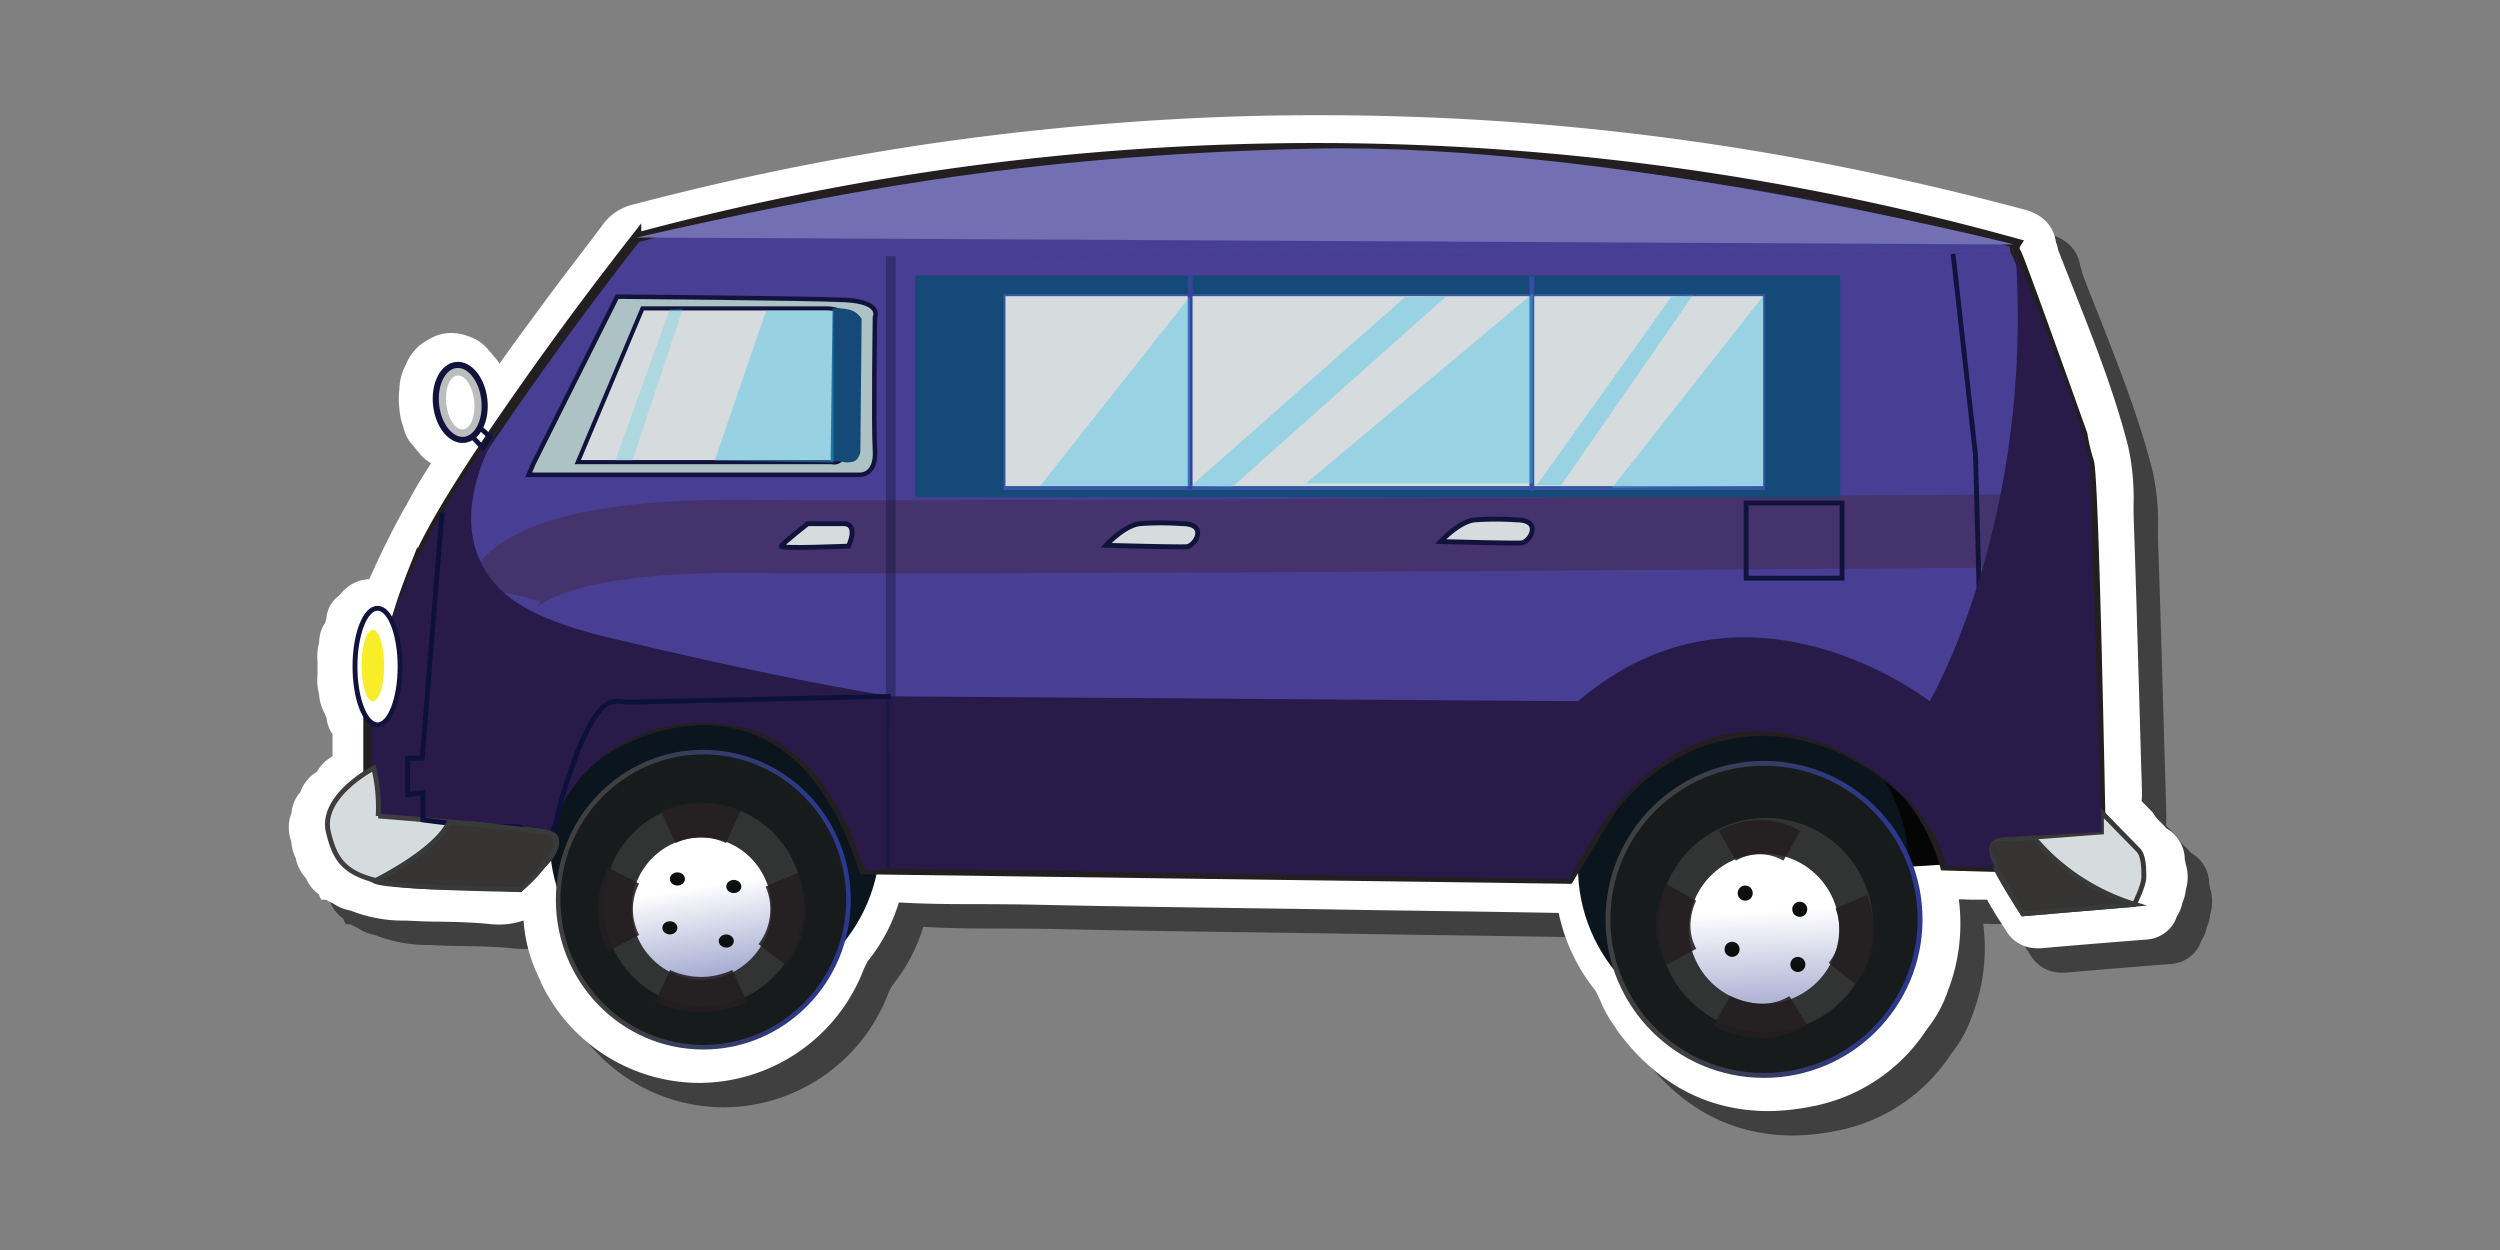 <svg id="Layer_54" data-name="Layer 54" xmlns="http://www.w3.org/2000/svg" xmlns:xlink="http://www.w3.org/1999/xlink" viewBox="0 0 512 256"><rect x="0" y="0" width="512" height="256" fill="#808080" stroke="none"/><defs><style>.cls-1{opacity:0.5;}.cls-2,.cls-22{fill:#fff;}.cls-3{fill:#050505;}.cls-4{fill:#0a151e;}.cls-14,.cls-5{fill:#171b1b;}.cls-11,.cls-12,.cls-13,.cls-14,.cls-16,.cls-17,.cls-18,.cls-19,.cls-20,.cls-21,.cls-22,.cls-25,.cls-27,.cls-28,.cls-37,.cls-41,.cls-43,.cls-44,.cls-5,.cls-8,.cls-9{stroke-miterlimit:10;}.cls-5{stroke:url(#linear-gradient);}.cls-6{fill:#323333;}.cls-7{fill:url(#linear-gradient-2);}.cls-8{fill:#483f95;}.cls-27,.cls-28,.cls-8{stroke:#231f20;}.cls-25,.cls-8{stroke-width:2px;}.cls-17,.cls-19,.cls-20,.cls-25,.cls-27,.cls-28,.cls-9{fill:none;}.cls-9{stroke:#443165;stroke-width:15px;opacity:0.84;}.cls-10{fill:#281b4a;}.cls-11,.cls-12,.cls-16,.cls-18{fill:#d6dcdd;}.cls-11{stroke:#3a3739;}.cls-12{stroke:#3f3d3d;}.cls-13{fill:#adc2c4;stroke-width:0.92px;}.cls-13,.cls-16,.cls-18,.cls-19,.cls-20,.cls-21,.cls-22,.cls-25{stroke:#12133c;}.cls-14{stroke-width:0.94px;stroke:url(#linear-gradient-3);}.cls-15{fill:url(#linear-gradient-4);}.cls-16{stroke-width:0.85px;}.cls-17{stroke:#0e103c;}.cls-19{stroke-width:0.99px;}.cls-21{fill:#bbbdbf;stroke-width:1.25px;}.cls-23{fill:#f9ec28;}.cls-24{fill:#154977;}.cls-25{opacity:0.39;}.cls-26{opacity:0.88;}.cls-27{stroke-width:7.18px;}.cls-28{stroke-width:7px;}.cls-29{fill:url(#linear-gradient-5);}.cls-30{fill:url(#linear-gradient-6);}.cls-31{fill:url(#linear-gradient-7);}.cls-32{fill:url(#linear-gradient-8);}.cls-33{fill:url(#linear-gradient-9);}.cls-34{fill:url(#linear-gradient-10);}.cls-35{fill:url(#linear-gradient-11);}.cls-36{fill:url(#linear-gradient-12);}.cls-37{fill:#353433;stroke:#373a39;}.cls-38,.cls-40,.cls-45,.cls-46,.cls-47,.cls-48,.cls-49{opacity:0.38;}.cls-39{opacity:0.64;fill:url(#linear-gradient-13);}.cls-40{fill:url(#linear-gradient-14);}.cls-41{stroke:#3456a5;stroke-width:0.84px;fill:url(#linear-gradient-15);}.cls-42{fill:#d6dcde;}.cls-43{stroke:#35449b;stroke-width:0.99px;fill:url(#linear-gradient-16);}.cls-44{stroke:#364fa1;stroke-width:0.98px;fill:url(#linear-gradient-17);}.cls-45{fill:url(#linear-gradient-18);}.cls-46{fill:url(#linear-gradient-19);}.cls-47{fill:url(#linear-gradient-20);}.cls-48{fill:url(#linear-gradient-21);}.cls-49{fill:url(#linear-gradient-22);}.cls-50{fill:#7270b3;}</style><linearGradient id="linear-gradient" x1="328.82" y1="188.29" x2="393.73" y2="188.29" gradientUnits="userSpaceOnUse"><stop offset="0.23" stop-color="#404041"/><stop offset="0.28" stop-color="#3e3f47"/><stop offset="0.59" stop-color="#343b6e"/><stop offset="0.84" stop-color="#2d3986"/><stop offset="1" stop-color="#2b388f"/></linearGradient><linearGradient id="linear-gradient-2" x1="360.78" y1="177.98" x2="363.21" y2="238.43" gradientUnits="userSpaceOnUse"><stop offset="0.14" stop-color="#fff"/><stop offset="0.43" stop-color="#b4b8d7"/><stop offset="0.82" stop-color="#525da4"/><stop offset="1" stop-color="#2b388f"/></linearGradient><linearGradient id="linear-gradient-3" x1="113.84" y1="184.25" x2="174.24" y2="184.25" xlink:href="#linear-gradient"/><linearGradient id="linear-gradient-4" x1="141.63" y1="173.23" x2="152.02" y2="238.16" gradientUnits="userSpaceOnUse"><stop offset="0.13" stop-color="#fff"/><stop offset="0.18" stop-color="#eeeff6"/><stop offset="0.4" stop-color="#a9afd2"/><stop offset="0.61" stop-color="#737cb5"/><stop offset="0.78" stop-color="#4c57a0"/><stop offset="0.92" stop-color="#344094"/><stop offset="1" stop-color="#2b388f"/></linearGradient><linearGradient id="linear-gradient-5" x1="136.75" y1="188.09" x2="137.82" y2="192.76" gradientUnits="userSpaceOnUse"><stop offset="0" stop-color="#33489d"/><stop offset="0" stop-color="#151717"/><stop offset="0.35" stop-color="#0d0f0f"/><stop offset="1" stop-color="#0b0d0d"/></linearGradient><linearGradient id="linear-gradient-6" x1="138.29" y1="178.08" x2="139.36" y2="182.75" xlink:href="#linear-gradient-5"/><linearGradient id="linear-gradient-7" x1="149.84" y1="179.62" x2="150.91" y2="184.29" xlink:href="#linear-gradient-5"/><linearGradient id="linear-gradient-8" x1="148.3" y1="190.79" x2="149.37" y2="195.45" xlink:href="#linear-gradient-5"/><linearGradient id="linear-gradient-9" x1="354.22" y1="192.22" x2="355.44" y2="197.54" xlink:href="#linear-gradient-5"/><linearGradient id="linear-gradient-10" x1="356.92" y1="180.71" x2="358.13" y2="186.03" xlink:href="#linear-gradient-5"/><linearGradient id="linear-gradient-11" x1="368.09" y1="184.02" x2="369.3" y2="189.34" xlink:href="#linear-gradient-5"/><linearGradient id="linear-gradient-12" x1="367.7" y1="195.32" x2="368.91" y2="200.64" xlink:href="#linear-gradient-5"/><linearGradient id="linear-gradient-13" x1="351.4" y1="251.67" x2="363.58" y2="305.06" gradientTransform="translate(-156.54 -265.05) rotate(12.37)" gradientUnits="userSpaceOnUse"><stop offset="1" stop-color="#32c3eb"/><stop offset="1" stop-color="#2b388f"/></linearGradient><linearGradient id="linear-gradient-14" x1="153.4" y1="56.47" x2="166.5" y2="113.92" gradientTransform="matrix(1, 0, 0, 1, 0, 0)" xlink:href="#linear-gradient-13"/><linearGradient id="linear-gradient-15" x1="205.92" y1="80.29" x2="361.08" y2="80.29" gradientUnits="userSpaceOnUse"><stop offset="0.15" stop-color="#f8d139"/><stop offset="0.2" stop-color="#f9cc3a"/><stop offset="0.38" stop-color="#f9ca3b"/><stop offset="0.91" stop-color="#f9ca3b"/><stop offset="1" stop-color="#f9ca3b"/><stop offset="1" stop-color="#faaf40"/></linearGradient><linearGradient id="linear-gradient-16" x1="243.48" y1="46.06" x2="244.12" y2="124.03" gradientTransform="matrix(1, 0, 0, 1, 0, 0)" xlink:href="#linear-gradient-13"/><linearGradient id="linear-gradient-17" x1="313.46" y1="46.54" x2="314.1" y2="123.82" gradientTransform="matrix(1, 0, 0, 1, 0, 0)" xlink:href="#linear-gradient-13"/><linearGradient id="linear-gradient-18" x1="213" y1="80.1" x2="243.74" y2="80.1" gradientTransform="matrix(1, 0, 0, 1, 0, 0)" xlink:href="#linear-gradient-13"/><linearGradient id="linear-gradient-19" x1="290.46" y1="51.34" x2="291.03" y2="119.82" gradientTransform="matrix(1, 0, 0, 1, 0, 0)" xlink:href="#linear-gradient-13"/><linearGradient id="linear-gradient-20" x1="345.38" y1="51.83" x2="345.95" y2="120.48" gradientTransform="matrix(1, 0, 0, 1, 0, 0)" xlink:href="#linear-gradient-13"/><linearGradient id="linear-gradient-21" x1="582.54" y1="79.21" x2="620.93" y2="79.21" gradientTransform="matrix(1.2, 0.17, -0.16, 1.15, -438.7, -110.37)" xlink:href="#linear-gradient-13"/><linearGradient id="linear-gradient-22" x1="577.86" y1="160.34" x2="601.65" y2="160.34" gradientTransform="matrix(1.12, 0.14, -0.14, 1.06, -305.24, -174.17)" xlink:href="#linear-gradient-13"/></defs><path class="cls-1" d="M367.27,232.55c-12.39,0-22.74-5.41-30.75-16.08a6.86,6.86,0,0,1-.64-1,25.06,25.06,0,0,1-3.14-5.54c-.34-.75-.66-1.47-1-2.07a37.62,37.62,0,0,1-7.53-15.91l-1.1,0c-11.6-.21-23.42-.37-34.84-.53L272,191.16l-14-.2c-13.45-.18-27.36-.37-41-.68-3.5-.08-7.08-.09-10.55-.11-5.67,0-11.51,0-17.36-.35a35.53,35.53,0,0,1-6.41,12.07l-.72,1.45a36.22,36.22,0,0,1-33.74,23.44,36,36,0,0,1-32.16-20c-.21-.43-.35-.81-.46-1.1a31.78,31.78,0,0,1-3.38-12.17,14.69,14.69,0,0,1-5,.83,19.25,19.25,0,0,1-2-.1c-3.32-.35-6.69-.42-10.27-.49-2.16,0-4.4-.09-6.65-.21l-.9,0A29.52,29.52,0,0,1,78.19,192l-1.49-.54a8.74,8.74,0,0,1-3.38-1.38,8.18,8.18,0,0,1-1.52-.81h-1l-.56-1.17a7.66,7.66,0,0,1-2.58-3.25,8.28,8.28,0,0,1-2.09-4.09,8.17,8.17,0,0,1-.86-3l-.08-.39,0-.14a8,8,0,0,1,.07-5.71,7.3,7.3,0,0,1,1.84-4.32,7.7,7.7,0,0,1,3.16-4l.31-.31a8.38,8.38,0,0,1,3.09-3c0-1.34,0-2.71,0-4.1,0-.13,0-.28,0-.45l-.1-.14a6.76,6.76,0,0,1-1.11-3.13l-.55-1.27a9.32,9.32,0,0,1-1-3.7,11,11,0,0,1-.31-3.92v-2.64a10.8,10.8,0,0,1,.34-4,7.37,7.37,0,0,1,1.21-4c.08-.27.17-.52.26-.77a6.55,6.55,0,0,1,1-3.11A6.38,6.38,0,0,1,74.43,127a8,8,0,0,1,.6-.64l.23-.35.71-.59a7.58,7.58,0,0,1,4.66-1.8c2.08-4.71,4.36-9.34,6.81-13.83.29-.53.58-1,.85-1.4a5.78,5.78,0,0,1,.51-1c1.39-2.61,2.92-5.1,4.49-7.52a7.85,7.85,0,0,1-2.53-2.22l-.26-.27-.9-1.12a7.89,7.89,0,0,1-2-3.85,12.58,12.58,0,0,1-.8-3.75,15.55,15.55,0,0,1,0-4,10.91,10.91,0,0,1,1.31-4.93,9.87,9.87,0,0,1,4.83-5.29,8.65,8.65,0,0,1,4.47-1.24,10.14,10.14,0,0,1,3.72.74l.23.09a8.49,8.49,0,0,1,3.83,2.84l.26.26,1,1.19a10.4,10.4,0,0,1,.86,1.15c2.29-3.25,4.63-6.43,6.93-9.56l1.4-1.9c2.48-3.38,5-6.75,7.52-10,1.8-2.37,3.6-4.73,5.38-7.12a10.69,10.69,0,0,1,6.11-4,563,563,0,0,1,59.18-12.22c16.53-2.46,33.61-4.22,50.77-5.21,9.9-.58,20.11-.87,30.33-.87,6.5,0,13.16.12,19.8.35a540.21,540.21,0,0,1,84.24,9.59c13.74,2.68,27.43,5.85,40.69,9.41,4.22,1.13,6,3.86,6.4,6.65a6.92,6.92,0,0,1,.41,1.48c1.1,2.87,2.23,5.72,3.37,8.58,4,10.19,8.2,20.73,11,31.76a48.75,48.75,0,0,1,1.11,12c0,1.17,0,2.34.06,3.51.4,11.49.73,23.17,1.06,34.47q.29,10.24.6,20.5c0,.77,0,1.48-.06,2,0,.06,0,.12,0,.18l2.29,2.34.36.58a10.69,10.69,0,0,0,1.35,1.51c.35.37.73.75,1.12,1.18a7.22,7.22,0,0,1,2.71,2.69,7.31,7.31,0,0,1,1,3.64,8.13,8.13,0,0,1,.21,1,9,9,0,0,1,0,5.23,8.49,8.49,0,0,1-.7,2.65,7.83,7.83,0,0,1-1.15,2.82,6.56,6.56,0,0,1-1.09,2.06,7.2,7.2,0,0,1-5.36,2.67c-6.37.5-13.88,1.1-21.3,1.76-.3,0-.58,0-.83,0a7.27,7.27,0,0,1-6.38-3.6l-1-1.56c-1-1.54-2-3.12-2.88-4.79h-2.54c-.87,0-1.57,0-2.23-.06-.34,0-.62,0-.9,0h-.13a38.14,38.14,0,0,1-2.22,18.7,25.77,25.77,0,0,1-4.3,7.87,36,36,0,0,1-23.75,15.87A46.66,46.66,0,0,1,367.27,232.55Z"/><path class="cls-2" d="M362.27,227.55c-12.39,0-22.74-5.41-30.75-16.08a6.86,6.86,0,0,1-.64-1,25.06,25.06,0,0,1-3.14-5.54c-.34-.75-.66-1.47-1-2.07a37.62,37.62,0,0,1-7.53-15.91l-1.1,0c-11.6-.21-23.42-.37-34.84-.53L267,186.16l-14-.2c-13.45-.18-27.36-.37-41-.68-3.5-.08-7.08-.09-10.55-.11-5.67,0-11.51,0-17.36-.35a35.53,35.53,0,0,1-6.41,12.07l-.72,1.45a36.22,36.22,0,0,1-33.74,23.44,36,36,0,0,1-32.16-20c-.21-.43-.35-.81-.46-1.1a31.78,31.78,0,0,1-3.38-12.17,14.69,14.69,0,0,1-5,.83,19.25,19.25,0,0,1-2-.1c-3.32-.35-6.69-.42-10.27-.49-2.16,0-4.4-.09-6.65-.21l-.9,0A29.52,29.52,0,0,1,73.19,187l-1.49-.54a8.74,8.74,0,0,1-3.38-1.38,8.18,8.18,0,0,1-1.52-.81h-1l-.56-1.17a7.66,7.66,0,0,1-2.58-3.25,8.28,8.28,0,0,1-2.09-4.09,8.17,8.17,0,0,1-.86-3l-.08-.39,0-.14a8,8,0,0,1,.07-5.71,7.3,7.3,0,0,1,1.84-4.32,7.7,7.7,0,0,1,3.16-4l.31-.31a8.38,8.38,0,0,1,3.09-3c0-1.34,0-2.71,0-4.1,0-.13,0-.28,0-.45l-.1-.14a6.76,6.76,0,0,1-1.11-3.13l-.55-1.27a9.32,9.32,0,0,1-1-3.7,11,11,0,0,1-.31-3.92v-2.64a10.8,10.8,0,0,1,.34-4,7.37,7.37,0,0,1,1.21-4c.08-.27.17-.52.26-.77a6.55,6.55,0,0,1,1-3.11A6.38,6.38,0,0,1,69.43,122a8,8,0,0,1,.6-.64l.23-.35.71-.59a7.58,7.58,0,0,1,4.66-1.8c2.08-4.71,4.36-9.34,6.81-13.83.29-.53.58-1,.85-1.4a5.78,5.78,0,0,1,.51-1c1.39-2.61,2.92-5.1,4.49-7.52a7.85,7.85,0,0,1-2.53-2.22l-.26-.27-.9-1.12a7.89,7.89,0,0,1-2-3.85,12.58,12.58,0,0,1-.8-3.75,15.55,15.55,0,0,1,0-4,10.91,10.91,0,0,1,1.31-4.93,9.87,9.87,0,0,1,4.83-5.29,8.65,8.65,0,0,1,4.47-1.24,10.14,10.14,0,0,1,3.72.74l.23.09a8.49,8.49,0,0,1,3.83,2.84l.26.26,1,1.19a10.4,10.4,0,0,1,.86,1.15c2.29-3.25,4.63-6.43,6.93-9.56l1.4-1.9c2.48-3.38,5-6.75,7.52-10,1.8-2.37,3.6-4.73,5.38-7.12a10.69,10.69,0,0,1,6.11-4,563,563,0,0,1,59.18-12.22c16.53-2.46,33.61-4.22,50.77-5.21,9.9-.58,20.11-.87,30.33-.87,6.5,0,13.16.12,19.8.35a540.21,540.21,0,0,1,84.24,9.59c13.74,2.68,27.43,5.85,40.69,9.41,4.22,1.13,6,3.86,6.4,6.65a6.92,6.92,0,0,1,.41,1.48c1.1,2.87,2.23,5.72,3.37,8.58,4,10.19,8.2,20.73,11,31.76a48.75,48.75,0,0,1,1.11,12c0,1.17,0,2.34.06,3.51.4,11.49.73,23.17,1.06,34.47q.29,10.24.6,20.5c0,.77,0,1.48-.06,2,0,.06,0,.12,0,.18l2.29,2.34.36.58a10.69,10.69,0,0,0,1.35,1.51c.35.37.73.75,1.12,1.18a7.22,7.22,0,0,1,2.71,2.69,7.31,7.31,0,0,1,1,3.64,8.13,8.13,0,0,1,.21,1,9,9,0,0,1,0,5.23,8.49,8.49,0,0,1-.7,2.65,7.83,7.83,0,0,1-1.15,2.82,6.56,6.56,0,0,1-1.09,2.06,7.2,7.2,0,0,1-5.36,2.67c-6.37.5-13.88,1.1-21.3,1.76-.3,0-.58,0-.83,0a7.27,7.27,0,0,1-6.38-3.6l-1-1.56c-1-1.54-2-3.12-2.88-4.79h-2.54c-.87,0-1.57,0-2.23-.06-.34,0-.62,0-.9,0h-.13a38.14,38.14,0,0,1-2.22,18.7,25.77,25.77,0,0,1-4.3,7.87,36,36,0,0,1-23.75,15.87A46.66,46.66,0,0,1,362.27,227.55Z"/><path class="cls-3" d="M390.92,177.51l18.48-1.15-6.16-13.86-22.33-6.93Q385.92,166.54,390.92,177.51Z"/><circle class="cls-4" cx="146.43" cy="171.74" r="33.88"/><circle class="cls-4" cx="357.04" cy="177.51" r="33.88"/><circle class="cls-5" cx="361.27" cy="188.29" r="31.96"/><circle class="cls-6" cx="361.66" cy="189.45" r="21.95"/><circle class="cls-7" cx="361.27" cy="190.22" r="15.4"/><path class="cls-8" d="M130.33,48.64C120.9,60.7,113.39,71,108,78.67c-17.83,25.24-21.62,33.81-23.49,38.5A115,115,0,0,0,77,147.92l-1.59-.54v20s4.8,2.14,14.42,2.4,18.69,1.34,18.69,1.34l2.4,2.93s-.53-12.81,14.42-21.36c12.55-6.94,39.25-13.08,51.53,25.37L321.31,180l8.46-13.89c1.86-2.55,10-13.09,24.64-15.78,20.43-3.75,35.06,11.13,36.19,12.32a38.79,38.79,0,0,1,5.78,9.24,38.08,38.08,0,0,1,1.92,5.39l11.13.32-1.34-4.81,22.16-1.87s-1.33-72.89-2.4-76.36a37.16,37.16,0,0,1-1.34-5.61c-9.2-25.79-13.19-36.64-13.58-37.19a1.54,1.54,0,0,1-.3-.73,1.87,1.87,0,0,1,.3-1.19,535.88,535.88,0,0,0-282.6-1.16Z"/><path class="cls-9" d="M103.31,121.3s2.94-11.93,49.43-11.43,275.08-1.25,275.08-1.25"/><path class="cls-10" d="M102.73,86.84c-2.3,3.79-9.46,16.57-4.55,27.67,3.22,7.29,10.1,12.12,26.31,16,37.54,9.05,57.94,12.07,57.94,12.07v35.22c-.31.06-.74.13-1.27.19-2.08.23-3.12.39-3.73.07s-.79-.91-1.54-3.08c-.34-1-.85-2.43-1.54-4.24a74.82,74.82,0,0,0-5.78-10,24.24,24.24,0,0,0-6-6.35,23.94,23.94,0,0,0-7.12-4.43c-4.76-1.66-18-4.58-30,3.47a33.73,33.73,0,0,0-12.9,17.13,43.63,43.63,0,0,0-4.81-1c-1.88-.27-3.29-.35-3.85-.39-4-.23-8-.57-11.94-.77-3.42-.16-8.3-.52-14.5-1.35a79.46,79.46,0,0,1-.13-29.45c2.09-11.14,6.13-19,10.4-27.33A147.46,147.46,0,0,1,102.73,86.84Z"/><path class="cls-11" d="M430.38,168.08v2.31l-17.84,1.35s-7-1.16-5.07,3.46,6.82,11.94,6.82,11.94l22.83-1.93s1.94-3.8,1.94-5.55,0-4.46-1.17-5.61-7.51-7.7-7.51-7.7Z"/><path class="cls-12" d="M76.55,157.3s-11.2,5.77-9.26,13.28,4.3,11.59,30.46,11.09l8.81.54,6-6.29s3.27-4.38,0-5.34-35.1-3.47-35.1-3.47a35.93,35.93,0,0,0-.13-5.19A34.41,34.41,0,0,0,76.55,157.3Z"/><path class="cls-13" d="M126.4,60.75,109.27,94.91l-1,2.33H175.9s3.61.38,3.29-5,0-27.27,0-27.27,1.59-3.15-6.16-3.53S126.4,60.75,126.4,60.75Z"/><ellipse class="cls-14" cx="144.04" cy="184.25" rx="29.73" ry="30.22"/><ellipse class="cls-6" cx="144.04" cy="185.34" rx="20.42" ry="20.76"/><ellipse class="cls-15" cx="143.68" cy="186.07" rx="14.33" ry="14.57"/><path class="cls-16" d="M131.58,63.16,118.33,94.64h51.93a2.14,2.14,0,0,0,1.39-.1c1.47-.69,1.58-3.31,1.62-4.56.12-3.73.16-12.22,0-23.42,0,0,1.22-3.4-4.36-3.4H131.58Z"/><path class="cls-17" d="M182.43,142.61l-54.29,1.21a5.08,5.08,0,0,0-2.9,0c-1.25.34-2.63,1.29-4.89,5.61a47.09,47.09,0,0,0-3.37,8.3,64.76,64.76,0,0,0-2.7,8.86c-.46,2.07-.58,3.18-1.54,3.85-1.86,1.3-5.1-.33-6.54-1.16h-.77a134.21,134.21,0,0,1-18.82-1.37v-5.59l-3.13.42v-7.46h3q2-25.15,4.06-50.33"/><path class="cls-18" d="M242.11,107.25a59,59,0,0,0-8.66,0c-3.28.38-6.93,4.43-6.93,4.43s14.64.4,16.46.29S247.5,107.25,242.11,107.25Z"/><path class="cls-18" d="M310.64,106.48a59,59,0,0,0-8.66,0c-3.27.38-6.93,4.43-6.93,4.43s14.65.4,16.47.29S316,106.48,310.64,106.48Z"/><path class="cls-18" d="M172.52,107.25h-7.11s-5.1,4-5.4,4.6,13.76,0,13.76,0S176.08,107.08,172.52,107.25Z"/><polyline class="cls-19" points="399.99 52 404.59 93.24 406.58 168.85"/><polygon class="cls-20" points="100.42 89.53 96.19 85.69 95.11 87.7 98.84 91.68 100.42 89.53"/><ellipse class="cls-21" cx="94.26" cy="82.41" rx="4.97" ry="7.71" transform="translate(-8.38 10.7) rotate(-6.22)"/><ellipse class="cls-2" cx="94.26" cy="82.41" rx="2.88" ry="5.54" transform="translate(-8.38 10.7) rotate(-6.22)"/><ellipse class="cls-22" cx="77.32" cy="136.51" rx="4.62" ry="11.94"/><ellipse class="cls-23" cx="76.36" cy="136.31" rx="2.31" ry="7.32"/><path class="cls-24" d="M170.5,63.16l-.39,31.38a10.93,10.93,0,0,1,2.31,0,4.19,4.19,0,0,0,2.56-.09,1.88,1.88,0,0,0,.42-.29,3.37,3.37,0,0,0,.8-1.54q.13-13.68.26-27.34a5,5,0,0,0-1.06-1.16,4.12,4.12,0,0,0-1.85-.77A11.29,11.29,0,0,0,170.5,63.16Z"/><polyline class="cls-25" points="182.43 52.47 182.43 177.83 182.43 97.34"/><g class="cls-26"><path class="cls-27" d="M136.85,169.38a15.89,15.89,0,0,1,13.33,0"/><path class="cls-27" d="M160.1,180.16a15.34,15.34,0,0,1-1.9,15.38"/><path class="cls-27" d="M127.71,179.31a15.08,15.08,0,0,0,0,13.83"/><path class="cls-27" d="M135.72,201.91a18.63,18.63,0,0,0,15.77,0"/></g><g class="cls-26"><path class="cls-28" d="M353.77,173.22a13.27,13.27,0,0,1,13.22,0"/><path class="cls-28" d="M379.13,184.66s3.51,8.06-1.89,14.74"/><path class="cls-28" d="M344.32,182.74s-3.65,6.51,0,13.24"/><path class="cls-28" d="M352.64,207s8.06,4.62,15.65,0"/></g><ellipse class="cls-29" cx="137.19" cy="190.02" rx="1.54" ry="1.35"/><ellipse class="cls-30" cx="138.73" cy="180.01" rx="1.54" ry="1.35"/><ellipse class="cls-31" cx="150.28" cy="181.55" rx="1.54" ry="1.35"/><ellipse class="cls-32" cx="148.74" cy="192.72" rx="1.54" ry="1.35"/><ellipse class="cls-33" cx="354.73" cy="194.42" rx="1.54" ry="1.55"/><ellipse class="cls-34" cx="357.42" cy="182.91" rx="1.54" ry="1.55"/><ellipse class="cls-35" cx="368.59" cy="186.22" rx="1.54" ry="1.55"/><ellipse class="cls-36" cx="368.2" cy="197.52" rx="1.54" ry="1.55"/><path class="cls-37" d="M416.46,171.44a43.3,43.3,0,0,0,6.68,6.47,44,44,0,0,0,14,7.28l-22.82,1.95c-1-1.64-2.5-4-4.12-6.93-2.79-5-3.42-6.82-2.7-7.7.39-.47,1.06-.58,2.31-.77a18.27,18.27,0,0,1,3.47,0A17.54,17.54,0,0,0,416.46,171.44Z"/><g class="cls-38"><path class="cls-39" d="M129.49,94.35H126l11.17-31,2.69-.2Z"/></g><rect class="cls-20" x="357.61" y="103.01" width="19.64" height="15.4"/><polygon class="cls-40" points="156.92 63.55 146.36 94.35 170.69 94.73 170.69 63.55 156.92 63.55"/><path class="cls-37" d="M76.72,180.43s12.35-6,15.23-12c7.7.39,20.6,2.12,20.6,2.12a2.49,2.49,0,0,1,1.16,1.16c.37.87.07,1.95-1.16,3.83a31.43,31.43,0,0,1-6,6.64S79,181.8,76.72,180.43Z"/><rect class="cls-24" x="187.44" y="56.42" width="189.43" height="45.43"/><rect class="cls-41" x="205.92" y="60.66" width="155.16" height="39.27"/><rect class="cls-42" x="205.92" y="60.66" width="155.16" height="38.89"/><line class="cls-43" x1="243.74" y1="56.23" x2="243.74" y2="100.51"/><polyline class="cls-44" points="313.72 100.51 313.72 99.58 313.72 62.01 313.72 56.62"/><polygon class="cls-45" points="243.75 60.66 243.75 99.55 213 99.55 243.75 60.66"/><polygon class="cls-46" points="267.47 98.97 313.92 98.97 313.92 60.08 267.47 98.97"/><polygon class="cls-47" points="330.15 99.9 361.08 99.55 361.08 60.66 330.15 99.9"/><path class="cls-48" d="M243.87,99.57l43.86-38.72,8.38-.08-43.8,39Z"/><path class="cls-49" d="M342.23,60.86l-27.5,38.5h5l26.95-38.88Z"/><path class="cls-10" d="M412.76,51.93c7.11,17.41,11.79,30.38,12.77,33.59.45,1.48,1.89,6.73,2.16,7.87L428,94.6h0l2.41,75.79-19.23,1.05s-6.45-.51-2.55,6.19l-10.17-.31c-1.93-16.94-48.9-53.9-77,2.72l-139-2.21V142.61l140.73,1c34.45-29.45,72,0,72,0s21.37-36.38,17.61-91.7L128,52.68"/><path class="cls-50" d="M130.33,48.64l282.15,1.43s-82.56-21-143.61-19.63S169.28,39.9,130.33,48.64Z"/></svg>